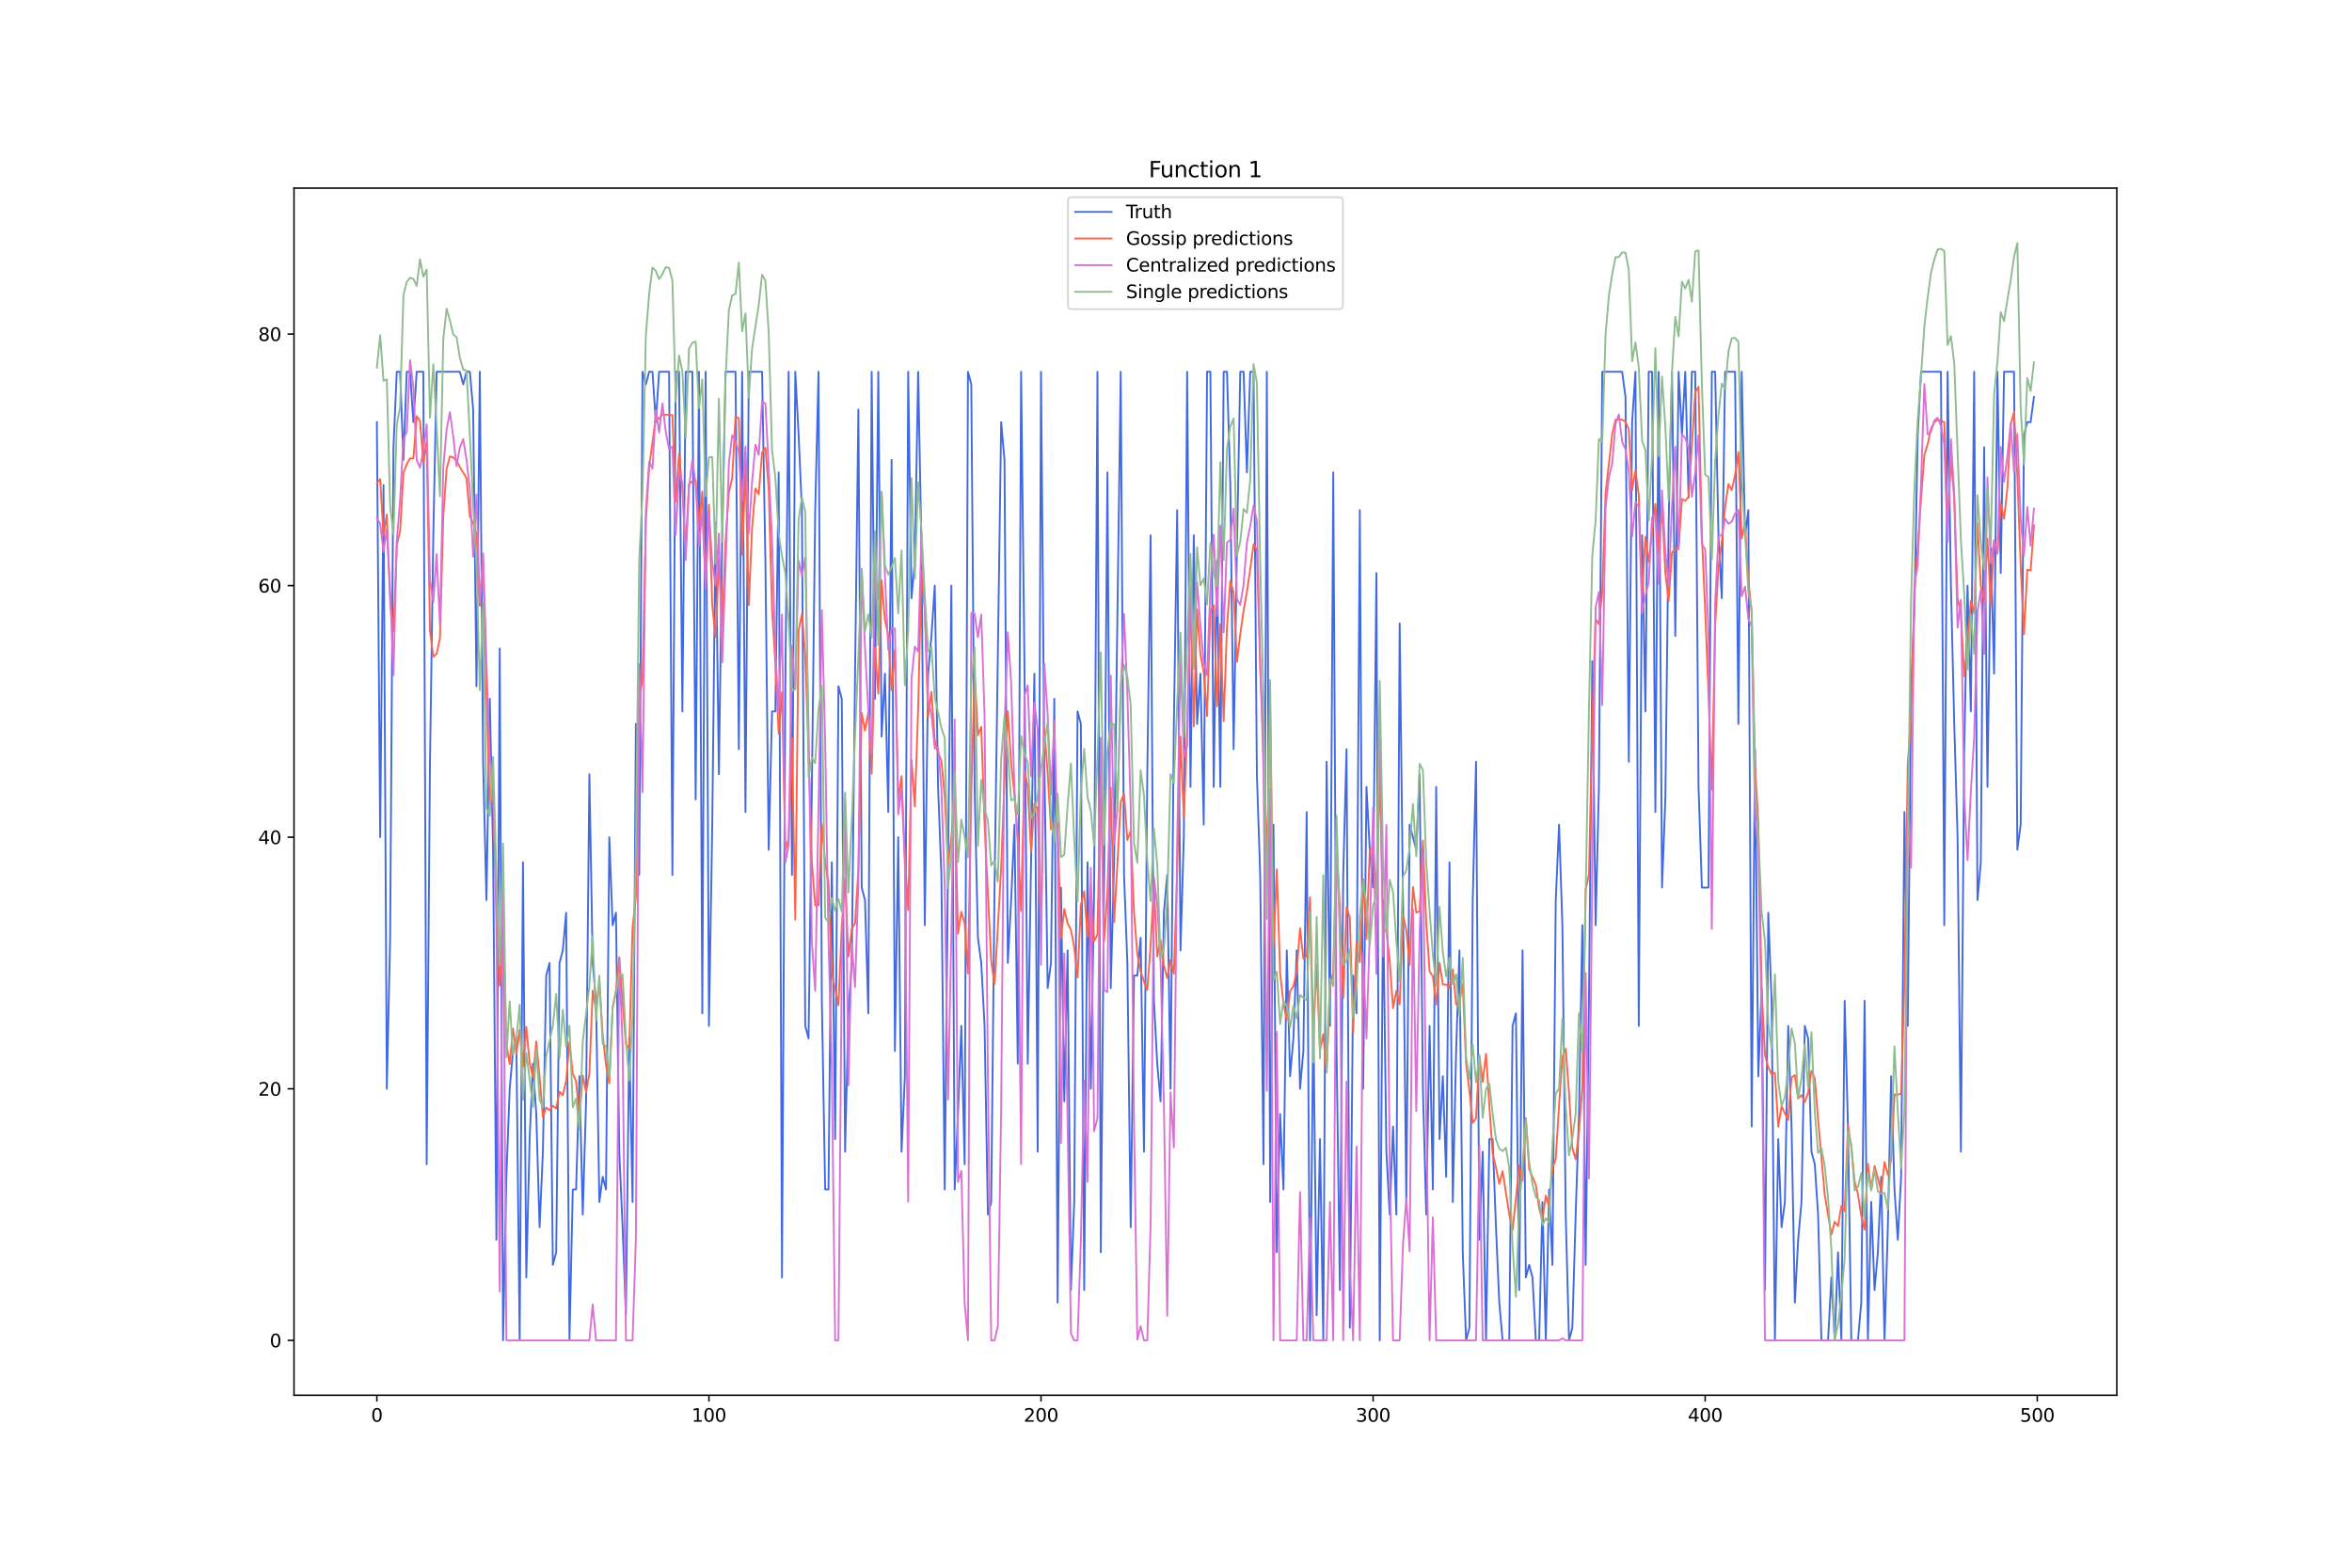 <?xml version="1.0" encoding="utf-8" standalone="no"?>
<!DOCTYPE svg PUBLIC "-//W3C//DTD SVG 1.1//EN"
  "http://www.w3.org/Graphics/SVG/1.1/DTD/svg11.dtd">
<svg xmlns:xlink="http://www.w3.org/1999/xlink" width="1296pt" height="864pt" viewBox="0 0 1296 864" xmlns="http://www.w3.org/2000/svg" version="1.1">
 <defs>
  <style type="text/css">*{stroke-linejoin: round; stroke-linecap: butt}</style>
 </defs>
 <g id="figure_1">
  <g id="patch_1">
   <path d="M 0 864 
L 1296 864 
L 1296 0 
L 0 0 
z
" style="fill: #ffffff"/>
  </g>
  <g id="axes_1">
   <g id="patch_2">
    <path d="M 162 768.96 
L 1166.4 768.96 
L 1166.4 103.68 
L 162 103.68 
z
" style="fill: #ffffff"/>
   </g>
   <g id="matplotlib.axis_1">
    <g id="xtick_1">
     <g id="line2d_1">
      <defs>
       <path id="me343470343" d="M 0 0 
L 0 3.5 
" style="stroke: #000000; stroke-width: 0.8"/>
      </defs>
      <g>
       <use xlink:href="#me343470343" x="207.655" y="768.96" style="stroke: #000000; stroke-width: 0.8"/>
      </g>
     </g>
     <g id="text_1">
      <!-- 0 -->
      <g transform="translate(204.473 783.558) scale(0.1 -0.1)">
       <defs>
        <path id="DejaVuSans-30" d="M 2034 4250 
Q 1547 4250 1301 3770 
Q 1056 3291 1056 2328 
Q 1056 1369 1301 889 
Q 1547 409 2034 409 
Q 2525 409 2770 889 
Q 3016 1369 3016 2328 
Q 3016 3291 2770 3770 
Q 2525 4250 2034 4250 
z
M 2034 4750 
Q 2819 4750 3233 4129 
Q 3647 3509 3647 2328 
Q 3647 1150 3233 529 
Q 2819 -91 2034 -91 
Q 1250 -91 836 529 
Q 422 1150 422 2328 
Q 422 3509 836 4129 
Q 1250 4750 2034 4750 
z
" transform="scale(0.016)"/>
       </defs>
       <use xlink:href="#DejaVuSans-30"/>
      </g>
     </g>
    </g>
    <g id="xtick_2">
     <g id="line2d_2">
      <g>
       <use xlink:href="#me343470343" x="390.639" y="768.96" style="stroke: #000000; stroke-width: 0.8"/>
      </g>
     </g>
     <g id="text_2">
      <!-- 100 -->
      <g transform="translate(381.095 783.558) scale(0.1 -0.1)">
       <defs>
        <path id="DejaVuSans-31" d="M 794 531 
L 1825 531 
L 1825 4091 
L 703 3866 
L 703 4441 
L 1819 4666 
L 2450 4666 
L 2450 531 
L 3481 531 
L 3481 0 
L 794 0 
L 794 531 
z
" transform="scale(0.016)"/>
       </defs>
       <use xlink:href="#DejaVuSans-31"/>
       <use xlink:href="#DejaVuSans-30" x="63.623"/>
       <use xlink:href="#DejaVuSans-30" x="127.246"/>
      </g>
     </g>
    </g>
    <g id="xtick_3">
     <g id="line2d_3">
      <g>
       <use xlink:href="#me343470343" x="573.623" y="768.96" style="stroke: #000000; stroke-width: 0.8"/>
      </g>
     </g>
     <g id="text_3">
      <!-- 200 -->
      <g transform="translate(564.079 783.558) scale(0.1 -0.1)">
       <defs>
        <path id="DejaVuSans-32" d="M 1228 531 
L 3431 531 
L 3431 0 
L 469 0 
L 469 531 
Q 828 903 1448 1529 
Q 2069 2156 2228 2338 
Q 2531 2678 2651 2914 
Q 2772 3150 2772 3378 
Q 2772 3750 2511 3984 
Q 2250 4219 1831 4219 
Q 1534 4219 1204 4116 
Q 875 4013 500 3803 
L 500 4441 
Q 881 4594 1212 4672 
Q 1544 4750 1819 4750 
Q 2544 4750 2975 4387 
Q 3406 4025 3406 3419 
Q 3406 3131 3298 2873 
Q 3191 2616 2906 2266 
Q 2828 2175 2409 1742 
Q 1991 1309 1228 531 
z
" transform="scale(0.016)"/>
       </defs>
       <use xlink:href="#DejaVuSans-32"/>
       <use xlink:href="#DejaVuSans-30" x="63.623"/>
       <use xlink:href="#DejaVuSans-30" x="127.246"/>
      </g>
     </g>
    </g>
    <g id="xtick_4">
     <g id="line2d_4">
      <g>
       <use xlink:href="#me343470343" x="756.607" y="768.96" style="stroke: #000000; stroke-width: 0.8"/>
      </g>
     </g>
     <g id="text_4">
      <!-- 300 -->
      <g transform="translate(747.063 783.558) scale(0.1 -0.1)">
       <defs>
        <path id="DejaVuSans-33" d="M 2597 2516 
Q 3050 2419 3304 2112 
Q 3559 1806 3559 1356 
Q 3559 666 3084 287 
Q 2609 -91 1734 -91 
Q 1441 -91 1130 -33 
Q 819 25 488 141 
L 488 750 
Q 750 597 1062 519 
Q 1375 441 1716 441 
Q 2309 441 2620 675 
Q 2931 909 2931 1356 
Q 2931 1769 2642 2001 
Q 2353 2234 1838 2234 
L 1294 2234 
L 1294 2753 
L 1863 2753 
Q 2328 2753 2575 2939 
Q 2822 3125 2822 3475 
Q 2822 3834 2567 4026 
Q 2313 4219 1838 4219 
Q 1578 4219 1281 4162 
Q 984 4106 628 3988 
L 628 4550 
Q 988 4650 1302 4700 
Q 1616 4750 1894 4750 
Q 2613 4750 3031 4423 
Q 3450 4097 3450 3541 
Q 3450 3153 3228 2886 
Q 3006 2619 2597 2516 
z
" transform="scale(0.016)"/>
       </defs>
       <use xlink:href="#DejaVuSans-33"/>
       <use xlink:href="#DejaVuSans-30" x="63.623"/>
       <use xlink:href="#DejaVuSans-30" x="127.246"/>
      </g>
     </g>
    </g>
    <g id="xtick_5">
     <g id="line2d_5">
      <g>
       <use xlink:href="#me343470343" x="939.591" y="768.96" style="stroke: #000000; stroke-width: 0.8"/>
      </g>
     </g>
     <g id="text_5">
      <!-- 400 -->
      <g transform="translate(930.047 783.558) scale(0.1 -0.1)">
       <defs>
        <path id="DejaVuSans-34" d="M 2419 4116 
L 825 1625 
L 2419 1625 
L 2419 4116 
z
M 2253 4666 
L 3047 4666 
L 3047 1625 
L 3713 1625 
L 3713 1100 
L 3047 1100 
L 3047 0 
L 2419 0 
L 2419 1100 
L 313 1100 
L 313 1709 
L 2253 4666 
z
" transform="scale(0.016)"/>
       </defs>
       <use xlink:href="#DejaVuSans-34"/>
       <use xlink:href="#DejaVuSans-30" x="63.623"/>
       <use xlink:href="#DejaVuSans-30" x="127.246"/>
      </g>
     </g>
    </g>
    <g id="xtick_6">
     <g id="line2d_6">
      <g>
       <use xlink:href="#me343470343" x="1122.575" y="768.96" style="stroke: #000000; stroke-width: 0.8"/>
      </g>
     </g>
     <g id="text_6">
      <!-- 500 -->
      <g transform="translate(1113.032 783.558) scale(0.1 -0.1)">
       <defs>
        <path id="DejaVuSans-35" d="M 691 4666 
L 3169 4666 
L 3169 4134 
L 1269 4134 
L 1269 2991 
Q 1406 3038 1543 3061 
Q 1681 3084 1819 3084 
Q 2600 3084 3056 2656 
Q 3513 2228 3513 1497 
Q 3513 744 3044 326 
Q 2575 -91 1722 -91 
Q 1428 -91 1123 -41 
Q 819 9 494 109 
L 494 744 
Q 775 591 1075 516 
Q 1375 441 1709 441 
Q 2250 441 2565 725 
Q 2881 1009 2881 1497 
Q 2881 1984 2565 2268 
Q 2250 2553 1709 2553 
Q 1456 2553 1204 2497 
Q 953 2441 691 2322 
L 691 4666 
z
" transform="scale(0.016)"/>
       </defs>
       <use xlink:href="#DejaVuSans-35"/>
       <use xlink:href="#DejaVuSans-30" x="63.623"/>
       <use xlink:href="#DejaVuSans-30" x="127.246"/>
      </g>
     </g>
    </g>
   </g>
   <g id="matplotlib.axis_2">
    <g id="ytick_1">
     <g id="line2d_7">
      <defs>
       <path id="mb660cdd6e2" d="M 0 0 
L -3.5 0 
" style="stroke: #000000; stroke-width: 0.8"/>
      </defs>
      <g>
       <use xlink:href="#mb660cdd6e2" x="162" y="738.72" style="stroke: #000000; stroke-width: 0.8"/>
      </g>
     </g>
     <g id="text_7">
      <!-- 0 -->
      <g transform="translate(148.637 742.519) scale(0.1 -0.1)">
       <use xlink:href="#DejaVuSans-30"/>
      </g>
     </g>
    </g>
    <g id="ytick_2">
     <g id="line2d_8">
      <g>
       <use xlink:href="#mb660cdd6e2" x="162" y="600.065" style="stroke: #000000; stroke-width: 0.8"/>
      </g>
     </g>
     <g id="text_8">
      <!-- 20 -->
      <g transform="translate(142.275 603.864) scale(0.1 -0.1)">
       <use xlink:href="#DejaVuSans-32"/>
       <use xlink:href="#DejaVuSans-30" x="63.623"/>
      </g>
     </g>
    </g>
    <g id="ytick_3">
     <g id="line2d_9">
      <g>
       <use xlink:href="#mb660cdd6e2" x="162" y="461.41" style="stroke: #000000; stroke-width: 0.8"/>
      </g>
     </g>
     <g id="text_9">
      <!-- 40 -->
      <g transform="translate(142.275 465.209) scale(0.1 -0.1)">
       <use xlink:href="#DejaVuSans-34"/>
       <use xlink:href="#DejaVuSans-30" x="63.623"/>
      </g>
     </g>
    </g>
    <g id="ytick_4">
     <g id="line2d_10">
      <g>
       <use xlink:href="#mb660cdd6e2" x="162" y="322.755" style="stroke: #000000; stroke-width: 0.8"/>
      </g>
     </g>
     <g id="text_10">
      <!-- 60 -->
      <g transform="translate(142.275 326.554) scale(0.1 -0.1)">
       <defs>
        <path id="DejaVuSans-36" d="M 2113 2584 
Q 1688 2584 1439 2293 
Q 1191 2003 1191 1497 
Q 1191 994 1439 701 
Q 1688 409 2113 409 
Q 2538 409 2786 701 
Q 3034 994 3034 1497 
Q 3034 2003 2786 2293 
Q 2538 2584 2113 2584 
z
M 3366 4563 
L 3366 3988 
Q 3128 4100 2886 4159 
Q 2644 4219 2406 4219 
Q 1781 4219 1451 3797 
Q 1122 3375 1075 2522 
Q 1259 2794 1537 2939 
Q 1816 3084 2150 3084 
Q 2853 3084 3261 2657 
Q 3669 2231 3669 1497 
Q 3669 778 3244 343 
Q 2819 -91 2113 -91 
Q 1303 -91 875 529 
Q 447 1150 447 2328 
Q 447 3434 972 4092 
Q 1497 4750 2381 4750 
Q 2619 4750 2861 4703 
Q 3103 4656 3366 4563 
z
" transform="scale(0.016)"/>
       </defs>
       <use xlink:href="#DejaVuSans-36"/>
       <use xlink:href="#DejaVuSans-30" x="63.623"/>
      </g>
     </g>
    </g>
    <g id="ytick_5">
     <g id="line2d_11">
      <g>
       <use xlink:href="#mb660cdd6e2" x="162" y="184.1" style="stroke: #000000; stroke-width: 0.8"/>
      </g>
     </g>
     <g id="text_11">
      <!-- 80 -->
      <g transform="translate(142.275 187.899) scale(0.1 -0.1)">
       <defs>
        <path id="DejaVuSans-38" d="M 2034 2216 
Q 1584 2216 1326 1975 
Q 1069 1734 1069 1313 
Q 1069 891 1326 650 
Q 1584 409 2034 409 
Q 2484 409 2743 651 
Q 3003 894 3003 1313 
Q 3003 1734 2745 1975 
Q 2488 2216 2034 2216 
z
M 1403 2484 
Q 997 2584 770 2862 
Q 544 3141 544 3541 
Q 544 4100 942 4425 
Q 1341 4750 2034 4750 
Q 2731 4750 3128 4425 
Q 3525 4100 3525 3541 
Q 3525 3141 3298 2862 
Q 3072 2584 2669 2484 
Q 3125 2378 3379 2068 
Q 3634 1759 3634 1313 
Q 3634 634 3220 271 
Q 2806 -91 2034 -91 
Q 1263 -91 848 271 
Q 434 634 434 1313 
Q 434 1759 690 2068 
Q 947 2378 1403 2484 
z
M 1172 3481 
Q 1172 3119 1398 2916 
Q 1625 2713 2034 2713 
Q 2441 2713 2670 2916 
Q 2900 3119 2900 3481 
Q 2900 3844 2670 4047 
Q 2441 4250 2034 4250 
Q 1625 4250 1398 4047 
Q 1172 3844 1172 3481 
z
" transform="scale(0.016)"/>
       </defs>
       <use xlink:href="#DejaVuSans-38"/>
       <use xlink:href="#DejaVuSans-30" x="63.623"/>
      </g>
     </g>
    </g>
   </g>
   <g id="line2d_12">
    <path d="M 207.655 232.629 
L 209.484 461.41 
L 211.314 267.293 
L 213.144 600.065 
L 214.974 516.872 
L 216.804 246.495 
L 218.634 204.898 
L 220.463 204.898 
L 222.293 253.428 
L 224.123 204.898 
L 225.953 204.898 
L 227.783 232.629 
L 229.613 204.898 
L 233.272 204.898 
L 235.102 641.662 
L 236.932 419.814 
L 238.762 295.024 
L 240.592 204.898 
L 253.401 204.898 
L 255.23 211.831 
L 257.06 204.898 
L 258.89 204.898 
L 260.72 225.697 
L 262.55 378.217 
L 264.38 204.898 
L 266.209 419.814 
L 268.039 496.074 
L 269.869 385.15 
L 271.699 468.343 
L 273.529 683.258 
L 275.359 357.419 
L 277.189 738.72 
L 279.018 648.594 
L 280.848 600.065 
L 282.678 579.267 
L 284.508 572.334 
L 286.338 738.72 
L 288.168 475.276 
L 289.997 704.056 
L 291.827 627.796 
L 293.657 586.2 
L 295.487 613.931 
L 297.317 676.325 
L 299.147 634.729 
L 300.976 537.67 
L 302.806 530.738 
L 304.636 697.124 
L 306.466 690.191 
L 308.296 530.738 
L 310.126 523.805 
L 311.956 503.007 
L 313.785 738.72 
L 315.615 655.527 
L 317.445 655.527 
L 319.275 593.132 
L 321.105 669.393 
L 322.935 606.998 
L 324.764 426.746 
L 326.594 530.738 
L 328.424 551.536 
L 330.254 662.46 
L 332.084 648.594 
L 333.914 655.527 
L 335.743 461.41 
L 337.573 509.939 
L 339.403 503.007 
L 341.233 634.729 
L 343.063 676.325 
L 344.893 724.855 
L 346.723 572.334 
L 348.552 662.46 
L 350.382 399.015 
L 352.212 482.208 
L 354.042 204.898 
L 355.872 211.831 
L 357.702 204.898 
L 359.531 204.898 
L 361.361 232.629 
L 363.191 204.898 
L 368.681 204.898 
L 370.51 482.208 
L 372.34 204.898 
L 374.17 204.898 
L 376 392.083 
L 377.83 204.898 
L 381.489 204.898 
L 383.319 440.612 
L 385.149 204.898 
L 386.979 558.469 
L 388.809 204.898 
L 390.639 565.401 
L 392.469 454.477 
L 394.298 288.091 
L 396.128 426.746 
L 397.958 295.024 
L 399.788 204.898 
L 405.277 204.898 
L 407.107 412.881 
L 408.937 204.898 
L 410.767 447.545 
L 412.597 204.898 
L 419.916 204.898 
L 421.746 308.89 
L 423.576 468.343 
L 425.406 392.083 
L 427.236 392.083 
L 429.065 260.36 
L 430.895 704.056 
L 432.725 378.217 
L 434.555 204.898 
L 436.385 482.208 
L 438.215 204.898 
L 440.044 239.562 
L 441.874 281.159 
L 443.704 565.401 
L 445.534 572.334 
L 447.364 433.679 
L 449.194 281.159 
L 451.023 204.898 
L 452.853 551.536 
L 454.683 655.527 
L 456.513 655.527 
L 458.343 475.276 
L 460.173 627.796 
L 462.003 378.217 
L 463.832 385.15 
L 465.662 634.729 
L 467.492 558.469 
L 469.322 530.738 
L 471.152 371.284 
L 472.982 225.697 
L 474.811 489.141 
L 476.641 496.074 
L 478.471 558.469 
L 480.301 204.898 
L 482.131 385.15 
L 483.961 204.898 
L 485.79 405.948 
L 487.62 371.284 
L 489.45 447.545 
L 491.28 253.428 
L 493.11 579.267 
L 494.94 461.41 
L 496.77 634.729 
L 498.599 593.132 
L 500.429 204.898 
L 502.259 329.688 
L 504.089 308.89 
L 505.919 204.898 
L 507.749 301.957 
L 509.578 509.939 
L 511.408 371.284 
L 513.238 350.486 
L 515.068 322.755 
L 516.898 433.679 
L 518.728 482.208 
L 520.557 655.527 
L 522.387 475.276 
L 524.217 322.755 
L 526.047 655.527 
L 527.877 613.931 
L 529.707 565.401 
L 531.536 641.662 
L 533.366 204.898 
L 535.196 211.831 
L 537.026 433.679 
L 538.856 516.872 
L 540.686 530.738 
L 542.516 565.401 
L 544.345 669.393 
L 546.175 662.46 
L 548.005 489.141 
L 551.665 232.629 
L 553.495 253.428 
L 555.324 530.738 
L 557.154 496.074 
L 558.984 454.477 
L 560.814 586.2 
L 562.644 204.898 
L 564.474 364.352 
L 566.303 586.2 
L 568.133 475.276 
L 569.963 371.284 
L 571.793 634.729 
L 573.623 204.898 
L 575.453 419.814 
L 577.283 544.603 
L 579.112 530.738 
L 580.942 385.15 
L 582.772 717.922 
L 584.602 489.141 
L 586.432 606.998 
L 588.262 523.805 
L 590.091 710.989 
L 591.921 662.46 
L 593.751 392.083 
L 595.581 399.015 
L 597.411 710.989 
L 599.241 475.276 
L 601.07 600.065 
L 602.9 489.141 
L 604.73 204.898 
L 606.56 690.191 
L 608.39 482.208 
L 610.22 260.36 
L 612.05 544.603 
L 613.879 475.276 
L 617.539 204.898 
L 619.369 482.208 
L 621.199 530.738 
L 623.029 676.325 
L 624.858 537.67 
L 626.688 537.67 
L 628.518 516.872 
L 630.348 634.729 
L 632.178 426.746 
L 634.008 295.024 
L 635.837 551.536 
L 637.667 586.2 
L 639.497 606.998 
L 641.327 503.007 
L 643.157 482.208 
L 644.987 600.065 
L 646.817 399.015 
L 648.646 281.159 
L 650.476 523.805 
L 652.306 461.41 
L 654.136 204.898 
L 655.966 433.679 
L 657.796 295.024 
L 659.625 399.015 
L 661.455 371.284 
L 663.285 454.477 
L 665.115 204.898 
L 666.945 204.898 
L 668.775 433.679 
L 670.604 308.89 
L 672.434 433.679 
L 674.264 204.898 
L 676.094 204.898 
L 677.924 267.293 
L 679.754 412.881 
L 681.583 301.957 
L 683.413 204.898 
L 685.243 204.898 
L 687.073 260.36 
L 688.903 204.898 
L 690.733 204.898 
L 692.563 426.746 
L 694.392 482.208 
L 696.222 641.662 
L 698.052 204.898 
L 699.882 662.46 
L 701.712 454.477 
L 703.542 690.191 
L 705.371 613.931 
L 707.201 655.527 
L 709.031 523.805 
L 710.861 593.132 
L 712.691 572.334 
L 714.521 523.805 
L 716.35 600.065 
L 718.18 579.267 
L 720.01 447.545 
L 721.84 738.72 
L 723.67 558.469 
L 725.5 724.855 
L 727.33 627.796 
L 729.159 738.72 
L 730.989 419.814 
L 732.819 565.401 
L 734.649 260.36 
L 736.479 579.267 
L 738.309 710.989 
L 740.138 482.208 
L 741.968 412.881 
L 743.798 731.787 
L 745.628 537.67 
L 747.458 558.469 
L 749.288 281.159 
L 751.117 600.065 
L 752.947 433.679 
L 754.777 468.343 
L 756.607 489.141 
L 758.437 315.822 
L 760.267 738.72 
L 762.097 496.074 
L 763.926 634.729 
L 765.756 669.393 
L 767.586 620.863 
L 769.416 669.393 
L 771.246 343.553 
L 773.076 496.074 
L 774.905 662.46 
L 776.735 454.477 
L 780.395 468.343 
L 782.225 426.746 
L 784.055 600.065 
L 785.884 669.393 
L 787.714 565.401 
L 789.544 655.527 
L 791.374 433.679 
L 793.204 627.796 
L 795.034 593.132 
L 796.864 648.594 
L 798.693 475.276 
L 800.523 662.46 
L 802.353 579.267 
L 804.183 523.805 
L 806.013 690.191 
L 807.843 738.72 
L 809.672 731.787 
L 811.502 496.074 
L 813.332 419.814 
L 815.162 683.258 
L 816.992 634.729 
L 818.822 738.72 
L 820.651 627.796 
L 822.481 627.796 
L 824.311 676.325 
L 826.141 717.922 
L 827.971 738.72 
L 831.63 738.72 
L 833.46 565.401 
L 835.29 558.469 
L 837.12 710.989 
L 838.95 523.805 
L 840.78 704.056 
L 842.61 697.124 
L 844.439 704.056 
L 846.269 738.72 
L 848.099 738.72 
L 849.929 662.46 
L 851.759 738.72 
L 853.589 655.527 
L 855.418 697.124 
L 857.248 496.074 
L 859.078 454.477 
L 860.908 509.939 
L 862.738 669.393 
L 864.568 738.72 
L 866.397 731.787 
L 868.227 669.393 
L 870.057 613.931 
L 871.887 509.939 
L 873.717 697.124 
L 875.547 551.536 
L 877.377 364.352 
L 879.206 509.939 
L 881.036 433.679 
L 882.866 204.898 
L 893.845 204.898 
L 895.675 218.764 
L 897.505 419.814 
L 899.335 232.629 
L 901.164 204.898 
L 902.994 565.401 
L 904.824 295.024 
L 906.654 392.083 
L 908.484 204.898 
L 910.314 204.898 
L 912.144 447.545 
L 913.973 204.898 
L 915.803 489.141 
L 917.633 440.612 
L 919.463 288.091 
L 921.293 204.898 
L 923.123 350.486 
L 924.952 204.898 
L 926.782 239.562 
L 928.612 204.898 
L 930.442 274.226 
L 932.272 204.898 
L 934.102 204.898 
L 935.931 433.679 
L 937.761 489.141 
L 941.421 489.141 
L 943.251 204.898 
L 945.081 204.898 
L 946.911 295.024 
L 948.74 329.688 
L 950.57 204.898 
L 956.06 204.898 
L 957.89 399.015 
L 959.719 204.898 
L 961.549 295.024 
L 963.379 281.159 
L 965.209 620.863 
L 967.039 412.881 
L 968.869 593.132 
L 970.698 544.603 
L 972.528 710.989 
L 974.358 503.007 
L 976.188 551.536 
L 978.018 738.72 
L 979.848 627.796 
L 981.678 676.325 
L 983.507 662.46 
L 985.337 565.401 
L 987.167 620.863 
L 988.997 717.922 
L 990.827 683.258 
L 992.657 662.46 
L 994.486 565.401 
L 996.316 572.334 
L 998.146 634.729 
L 999.976 641.662 
L 1001.806 669.393 
L 1003.636 738.72 
L 1007.295 738.72 
L 1009.125 704.056 
L 1010.955 738.72 
L 1012.785 690.191 
L 1014.615 738.72 
L 1016.444 551.536 
L 1018.274 620.863 
L 1020.104 738.72 
L 1023.764 738.72 
L 1025.594 717.922 
L 1027.424 551.536 
L 1029.253 738.72 
L 1031.083 662.46 
L 1032.913 710.989 
L 1034.743 690.191 
L 1036.573 648.594 
L 1038.403 738.72 
L 1040.232 676.325 
L 1042.062 593.132 
L 1043.892 655.527 
L 1045.722 683.258 
L 1047.552 648.594 
L 1049.382 447.545 
L 1051.211 565.401 
L 1053.041 378.217 
L 1054.871 336.621 
L 1056.701 239.562 
L 1058.531 204.898 
L 1069.51 204.898 
L 1071.34 509.939 
L 1073.17 204.898 
L 1074.999 322.755 
L 1076.829 399.015 
L 1078.659 461.41 
L 1080.489 634.729 
L 1082.319 412.881 
L 1084.149 322.755 
L 1085.978 392.083 
L 1087.808 204.898 
L 1089.638 496.074 
L 1091.468 475.276 
L 1093.298 246.495 
L 1095.128 433.679 
L 1096.958 301.957 
L 1098.787 371.284 
L 1100.617 204.898 
L 1102.447 315.822 
L 1104.277 204.898 
L 1109.766 204.898 
L 1111.596 468.343 
L 1113.426 454.477 
L 1115.256 239.562 
L 1117.086 232.629 
L 1118.916 232.629 
L 1120.745 218.764 
L 1120.745 218.764 
" clip-path="url(#p4a7840f2b0)" style="fill: none; stroke: #4169e1; stroke-linecap: square"/>
   </g>
   <g id="line2d_13">
    <path d="M 207.655 266.327 
L 209.484 264.067 
L 211.314 295.372 
L 213.144 283.569 
L 214.974 331.816 
L 216.804 347.887 
L 218.634 300.38 
L 220.463 292.894 
L 222.293 260.6 
L 224.123 255.834 
L 225.953 252.556 
L 227.783 252.703 
L 229.613 229.386 
L 231.442 232.055 
L 233.272 255.223 
L 235.102 243.319 
L 236.932 347.578 
L 238.762 361.923 
L 240.592 360.338 
L 242.422 351.749 
L 244.251 284.38 
L 246.081 258.367 
L 247.911 251.555 
L 249.741 252.13 
L 251.571 253.972 
L 253.401 257.435 
L 255.23 260.41 
L 257.06 263.735 
L 258.89 284.598 
L 260.72 288.222 
L 262.55 294.619 
L 264.38 333.823 
L 266.209 310.042 
L 268.039 383.354 
L 269.869 443.083 
L 271.699 436.552 
L 273.529 495.895 
L 275.359 543.144 
L 277.189 510.814 
L 279.018 575.451 
L 280.848 586.453 
L 282.678 566.869 
L 284.508 580.773 
L 286.338 567.433 
L 288.168 587.806 
L 289.997 565.903 
L 291.827 585.774 
L 293.657 593.739 
L 295.487 573.926 
L 297.317 593.581 
L 299.147 615.735 
L 300.976 610.399 
L 302.806 611.895 
L 304.636 609.451 
L 306.466 610.9 
L 308.296 601.625 
L 310.126 603.726 
L 311.956 595.614 
L 313.785 574.254 
L 315.615 591.714 
L 317.445 595.916 
L 319.275 615.75 
L 321.105 592.783 
L 322.935 601.889 
L 324.764 591.794 
L 326.594 546.033 
L 328.424 556.695 
L 330.254 541.452 
L 332.084 570.226 
L 333.914 586.93 
L 335.743 597.092 
L 337.573 555.16 
L 339.403 546.09 
L 341.233 527.548 
L 343.063 552.278 
L 344.893 575.347 
L 346.723 577.911 
L 348.552 511.299 
L 350.382 494.371 
L 352.212 385.642 
L 354.042 374.074 
L 355.872 286.978 
L 357.702 257.177 
L 359.531 243.894 
L 361.361 229.405 
L 363.191 230.85 
L 365.021 228.444 
L 370.51 228.815 
L 372.34 276.487 
L 374.17 250.289 
L 376 270.071 
L 377.83 302.837 
L 379.66 266.865 
L 381.489 265.267 
L 383.319 264.538 
L 385.149 290.365 
L 386.979 270.845 
L 388.809 322.067 
L 390.639 278.195 
L 392.469 333.559 
L 394.298 350.97 
L 396.128 307.442 
L 397.958 345.479 
L 399.788 298.17 
L 401.618 271.524 
L 403.448 263.416 
L 405.277 229.655 
L 407.107 230.431 
L 408.937 305.569 
L 410.767 256.78 
L 412.597 333.501 
L 414.427 290.608 
L 416.256 269.2 
L 418.086 272.394 
L 419.916 249.519 
L 421.746 246.788 
L 423.576 269.497 
L 425.406 335.629 
L 427.236 365.607 
L 429.065 404.412 
L 430.895 381.442 
L 432.725 468.801 
L 434.555 462.161 
L 436.385 406.829 
L 438.215 506.781 
L 440.044 347.473 
L 441.874 338.378 
L 443.704 361.42 
L 445.534 414.261 
L 447.364 475.27 
L 449.194 498.933 
L 451.023 498.862 
L 452.853 454.173 
L 454.683 475.256 
L 456.513 486.482 
L 458.343 536.093 
L 462.003 554.062 
L 463.832 510.323 
L 465.662 484.415 
L 467.492 527.153 
L 469.322 511.949 
L 471.152 508.726 
L 472.982 479.426 
L 474.811 392.866 
L 476.641 402.659 
L 478.471 392.241 
L 480.301 426.434 
L 482.131 356.935 
L 483.961 382.406 
L 485.79 319.847 
L 487.62 341.81 
L 489.45 350.203 
L 491.28 380.452 
L 493.11 358.057 
L 494.94 441.081 
L 496.77 427.796 
L 498.599 472.085 
L 500.429 501.531 
L 502.259 418.778 
L 504.089 444.556 
L 505.919 390.404 
L 507.749 314.673 
L 509.578 335.865 
L 511.408 395.212 
L 513.238 381.282 
L 515.068 407.905 
L 516.898 414.802 
L 518.728 419.35 
L 520.557 438.557 
L 522.387 475.998 
L 524.217 461.616 
L 526.047 434.634 
L 527.877 514.587 
L 529.707 502.587 
L 531.536 508.891 
L 533.366 536.506 
L 535.196 436.625 
L 537.026 370.377 
L 538.856 405.222 
L 540.686 400.605 
L 542.516 454.3 
L 546.175 529.64 
L 548.005 542.433 
L 549.835 511.266 
L 551.665 478.084 
L 553.495 429.944 
L 555.324 391.995 
L 557.154 420.576 
L 558.984 438.111 
L 560.814 461.468 
L 562.644 502.15 
L 564.474 424.637 
L 566.303 433.561 
L 568.133 469.283 
L 569.963 443.004 
L 571.793 445.596 
L 573.623 513.89 
L 575.453 401.767 
L 577.283 426.043 
L 579.112 457.039 
L 580.942 455.605 
L 582.772 453.853 
L 584.602 517.248 
L 586.432 501.006 
L 588.262 508.914 
L 590.091 512.349 
L 591.921 522.119 
L 593.751 538.731 
L 595.581 498.742 
L 597.411 491.256 
L 599.241 516.332 
L 601.07 488.332 
L 602.9 518.725 
L 604.73 515.008 
L 606.56 424.413 
L 608.39 518.655 
L 610.22 491.482 
L 612.05 434.096 
L 613.879 508.226 
L 615.709 476.162 
L 617.539 441.815 
L 619.369 437.394 
L 621.199 462.937 
L 623.029 457.994 
L 624.858 502.657 
L 626.688 525.827 
L 628.518 535.508 
L 630.348 540.829 
L 632.178 545.672 
L 634.008 520.975 
L 635.837 487.82 
L 637.667 527.132 
L 639.497 518.283 
L 641.327 532.019 
L 643.157 539.073 
L 644.987 529.062 
L 646.817 536.62 
L 648.646 481.019 
L 650.476 405.954 
L 652.306 450.159 
L 654.136 403.477 
L 655.966 329.101 
L 657.796 400.365 
L 659.625 335.868 
L 661.455 360.671 
L 663.285 370.611 
L 665.115 394.706 
L 666.945 336.48 
L 668.775 333.559 
L 670.604 389.265 
L 672.434 344.006 
L 674.264 397.396 
L 676.094 345.618 
L 677.924 320.029 
L 679.754 326.649 
L 681.583 364.793 
L 683.413 349.525 
L 685.243 336.497 
L 687.073 326.141 
L 688.903 313.614 
L 690.733 299.959 
L 692.563 302.925 
L 694.392 368.648 
L 696.222 409.223 
L 698.052 475.727 
L 699.882 390.006 
L 701.712 521.37 
L 703.542 479.071 
L 705.371 536.151 
L 707.201 552.818 
L 709.031 562.166 
L 710.861 546.196 
L 712.691 543.55 
L 714.521 535.138 
L 716.35 511.63 
L 718.18 528.318 
L 720.01 527.003 
L 721.84 494.534 
L 723.67 569.678 
L 725.5 531.669 
L 727.33 578.656 
L 729.159 569.991 
L 730.989 591.072 
L 732.819 544.02 
L 734.649 535.577 
L 736.479 465.498 
L 738.309 500.402 
L 740.138 550.118 
L 741.968 500.057 
L 743.798 505.783 
L 745.628 569.133 
L 747.458 519.015 
L 749.288 530.252 
L 751.117 484.565 
L 752.947 517.463 
L 754.777 468.317 
L 756.607 467.729 
L 758.437 493.15 
L 760.267 424.632 
L 762.097 511.647 
L 763.926 513.388 
L 765.756 529.379 
L 767.586 555.667 
L 769.416 546.097 
L 771.246 553.578 
L 773.076 504.23 
L 774.905 512.786 
L 776.735 531.911 
L 778.565 488.837 
L 780.395 502.838 
L 782.225 502.356 
L 784.055 463.322 
L 785.884 508.562 
L 787.714 535.299 
L 789.544 538.087 
L 791.374 553.653 
L 793.204 530.779 
L 795.034 542.587 
L 796.864 542.606 
L 798.693 544.37 
L 800.523 534.203 
L 802.353 553.628 
L 804.183 551.567 
L 806.013 542.448 
L 807.843 586.12 
L 809.672 601.222 
L 811.502 618.907 
L 813.332 616.246 
L 815.162 581.913 
L 816.992 596.253 
L 818.822 580.775 
L 820.651 609.367 
L 822.481 635.865 
L 824.311 643.506 
L 826.141 652.443 
L 827.971 645.466 
L 831.63 669.248 
L 833.46 677.893 
L 835.29 660.711 
L 837.12 642.367 
L 838.95 650.691 
L 840.78 616.26 
L 842.61 644.437 
L 846.269 652.994 
L 848.099 666.079 
L 849.929 672.197 
L 851.759 658.981 
L 853.589 665.211 
L 855.418 643.867 
L 857.248 638.697 
L 859.078 609.138 
L 860.908 582.288 
L 862.738 578.046 
L 864.568 602.365 
L 866.397 632.719 
L 868.227 639.002 
L 870.057 623.419 
L 871.887 599.287 
L 873.717 490.328 
L 875.547 481.989 
L 877.377 398.243 
L 879.206 341.208 
L 881.036 344 
L 882.866 326.281 
L 884.696 271.881 
L 888.356 239.304 
L 890.185 231.285 
L 892.015 231.159 
L 893.845 231.335 
L 895.675 232.389 
L 897.505 236.723 
L 899.335 270.19 
L 901.164 259.083 
L 902.994 272.754 
L 904.824 328.273 
L 906.654 295.921 
L 908.484 309.833 
L 910.314 292.722 
L 912.144 277.804 
L 913.973 304.138 
L 915.803 278.886 
L 917.633 315.63 
L 919.463 331.244 
L 921.293 304.562 
L 923.123 302.486 
L 924.952 301.786 
L 926.782 275.007 
L 928.612 276.057 
L 930.442 273.787 
L 934.102 216.128 
L 935.931 213.178 
L 937.761 294.81 
L 939.591 336.439 
L 941.421 382.574 
L 943.251 435.198 
L 945.081 344.918 
L 946.911 312.414 
L 948.74 298.707 
L 950.57 279.422 
L 952.4 266.854 
L 954.23 270.103 
L 956.06 261.669 
L 957.89 249.107 
L 959.719 296.732 
L 961.549 288.018 
L 963.379 319.864 
L 965.209 337.627 
L 967.039 421.491 
L 968.869 453.403 
L 970.698 544.649 
L 972.528 581.471 
L 974.358 588.122 
L 976.188 592.035 
L 978.018 591.226 
L 979.848 620.964 
L 981.678 609.674 
L 983.507 613.637 
L 985.337 617.218 
L 987.167 593.853 
L 988.997 592.507 
L 990.827 605.414 
L 992.657 603.528 
L 994.486 607.363 
L 996.316 602.184 
L 998.146 590.15 
L 999.976 594.377 
L 1001.806 617.125 
L 1005.465 658.538 
L 1009.125 680.425 
L 1010.955 673.393 
L 1012.785 675.746 
L 1014.615 664.655 
L 1016.444 667.518 
L 1018.274 620.259 
L 1020.104 632.158 
L 1021.934 651.26 
L 1023.764 658.043 
L 1025.594 670.116 
L 1027.424 677.707 
L 1029.253 641.388 
L 1031.083 655.512 
L 1032.913 642.589 
L 1034.743 649.225 
L 1036.573 656.61 
L 1038.403 640.427 
L 1040.232 647.442 
L 1042.062 639.235 
L 1043.892 603.173 
L 1045.722 603.324 
L 1047.552 602.747 
L 1049.382 541.231 
L 1051.211 421.33 
L 1053.041 393.672 
L 1054.871 325.903 
L 1056.701 301.4 
L 1058.531 274.935 
L 1060.361 250.684 
L 1062.191 244.762 
L 1064.02 236.34 
L 1065.85 232.68 
L 1067.68 231.535 
L 1069.51 231.684 
L 1071.34 232.755 
L 1073.17 289.718 
L 1074.999 253.079 
L 1076.829 274.534 
L 1078.659 329.992 
L 1080.489 337.418 
L 1082.319 372.738 
L 1084.149 355.187 
L 1085.978 331.044 
L 1087.808 337.987 
L 1089.638 288.596 
L 1091.468 323.118 
L 1093.298 330.619 
L 1095.128 296.975 
L 1096.958 333.041 
L 1098.787 299.225 
L 1100.617 305.051 
L 1102.447 277.485 
L 1104.277 285.963 
L 1106.107 269.071 
L 1107.937 233.887 
L 1109.766 226.962 
L 1111.596 261.891 
L 1113.426 311.722 
L 1115.256 349.573 
L 1117.086 313.992 
L 1118.916 314.454 
L 1120.745 289.558 
L 1120.745 289.558 
" clip-path="url(#p4a7840f2b0)" style="fill: none; stroke: #ff6347; stroke-linecap: square"/>
   </g>
   <g id="line2d_14">
    <path d="M 207.655 285.547 
L 209.484 288.621 
L 211.314 304.18 
L 213.144 291.49 
L 214.974 326.294 
L 216.804 372.179 
L 218.634 298.316 
L 220.463 275.441 
L 222.293 242.127 
L 224.123 237.996 
L 225.953 198.493 
L 227.783 213.624 
L 229.613 253.491 
L 231.442 257.828 
L 233.272 248.113 
L 235.102 233.917 
L 236.932 319.883 
L 238.762 331.808 
L 240.592 305.34 
L 242.422 344.634 
L 244.251 257.667 
L 246.081 236.883 
L 247.911 227.127 
L 249.741 240.556 
L 251.571 256.984 
L 253.401 246.555 
L 255.23 242.005 
L 257.06 253.296 
L 258.89 269.63 
L 260.72 306.862 
L 262.55 272.567 
L 264.38 332.677 
L 266.209 304.94 
L 268.039 365.127 
L 269.869 418.31 
L 271.699 429.465 
L 273.529 509.21 
L 275.359 711.812 
L 277.189 476.798 
L 279.018 738.72 
L 324.764 738.72 
L 326.594 718.938 
L 328.424 738.72 
L 339.403 738.72 
L 341.233 528.737 
L 343.063 575.647 
L 344.893 738.72 
L 348.552 738.72 
L 350.382 682.778 
L 352.212 366.124 
L 354.042 436.576 
L 355.872 281.337 
L 357.702 254.502 
L 359.531 258.262 
L 361.361 225.88 
L 363.191 238.383 
L 365.021 222.321 
L 366.851 238.085 
L 368.681 247.521 
L 370.51 246.085 
L 372.34 294.711 
L 374.17 260.446 
L 376 266.053 
L 377.83 308.68 
L 379.66 268.261 
L 381.489 253.478 
L 383.319 266.581 
L 385.149 300.919 
L 386.979 281.704 
L 388.809 324.336 
L 390.639 281.579 
L 392.469 309.871 
L 394.298 322.903 
L 396.128 294.063 
L 397.958 365.063 
L 399.788 312.286 
L 401.618 255.416 
L 403.448 239.807 
L 405.277 243.069 
L 407.107 249.303 
L 408.937 276.106 
L 410.767 246.148 
L 412.597 293.885 
L 414.427 265.374 
L 416.256 245.125 
L 418.086 250.69 
L 419.916 221.189 
L 421.746 222.358 
L 423.576 258.16 
L 425.406 297.239 
L 427.236 359.05 
L 429.065 391.506 
L 430.895 338.634 
L 432.725 475.346 
L 434.555 466.164 
L 436.385 355.841 
L 438.215 379.92 
L 440.044 309.014 
L 441.874 317.359 
L 443.704 307.388 
L 445.534 401.137 
L 447.364 519.357 
L 449.194 546.166 
L 451.023 444.705 
L 452.853 336.317 
L 454.683 409.195 
L 456.513 517.506 
L 458.343 588.251 
L 460.173 738.72 
L 462.003 738.72 
L 463.832 534.468 
L 465.662 442.226 
L 467.492 598.146 
L 469.322 520.156 
L 471.152 544.075 
L 472.982 486.257 
L 474.811 313.521 
L 476.641 357.278 
L 478.471 392.144 
L 480.301 415.005 
L 482.131 315.51 
L 483.961 330.606 
L 485.79 271.627 
L 487.62 317.261 
L 489.45 358.041 
L 491.28 346.236 
L 493.11 346.426 
L 494.94 448.946 
L 496.77 434.489 
L 498.599 476.029 
L 500.429 662.304 
L 502.259 374.094 
L 504.089 356.308 
L 505.919 359.149 
L 507.749 294.871 
L 509.578 335.368 
L 511.408 386.403 
L 513.238 393.412 
L 515.068 412.566 
L 516.898 411.815 
L 518.728 434.46 
L 520.557 488.351 
L 522.387 606.009 
L 524.217 514.162 
L 526.047 396.562 
L 527.877 651.381 
L 529.707 645.358 
L 531.536 718.203 
L 533.366 738.72 
L 535.196 337.798 
L 537.026 338.183 
L 538.856 351.247 
L 540.686 338.725 
L 542.516 394.097 
L 544.345 592.896 
L 546.175 738.72 
L 548.005 738.72 
L 549.835 730.896 
L 551.665 610.042 
L 553.495 401.243 
L 555.324 348.463 
L 557.154 375.771 
L 558.984 435.012 
L 560.814 464.795 
L 562.644 641.58 
L 564.474 383.555 
L 566.303 377.658 
L 568.133 427.74 
L 569.963 386.973 
L 571.793 402.098 
L 573.623 531.783 
L 575.453 366.019 
L 577.283 393.807 
L 579.112 437.851 
L 580.942 397.28 
L 582.772 464.267 
L 584.602 629.973 
L 586.432 525.501 
L 588.262 617.122 
L 590.091 734.874 
L 591.921 738.72 
L 593.751 738.72 
L 595.581 683.528 
L 597.411 595.55 
L 599.241 651.32 
L 601.07 478.304 
L 602.9 623.437 
L 604.73 616.302 
L 606.56 406.54 
L 608.39 545.618 
L 610.22 546.798 
L 612.05 372.322 
L 613.879 465.118 
L 615.709 445.732 
L 617.539 381.195 
L 619.369 338.453 
L 621.199 382.554 
L 623.029 444.222 
L 624.858 617.215 
L 626.688 738.288 
L 628.518 730.911 
L 630.348 738.72 
L 632.178 738.72 
L 634.008 674.985 
L 635.837 483.406 
L 637.667 498.776 
L 639.497 531.136 
L 641.327 607.681 
L 643.157 725.199 
L 644.987 602.012 
L 646.817 632.374 
L 648.646 463.689 
L 650.476 360.406 
L 652.306 417.141 
L 654.136 410.958 
L 655.966 323.38 
L 657.796 364.031 
L 659.625 320.921 
L 661.455 344.563 
L 663.285 365.477 
L 665.115 372.092 
L 666.945 323.395 
L 668.775 294.687 
L 670.604 339.439 
L 672.434 289.62 
L 674.264 348.556 
L 676.094 299.032 
L 677.924 297.519 
L 679.754 280.276 
L 681.583 330.088 
L 683.413 333.367 
L 685.243 322.122 
L 687.073 298.979 
L 688.903 289.868 
L 690.733 278.674 
L 692.563 287.031 
L 694.392 363.299 
L 696.222 425.272 
L 698.052 601.16 
L 699.882 434.935 
L 701.712 738.72 
L 703.542 568.733 
L 705.371 738.72 
L 714.521 738.72 
L 716.35 657.043 
L 718.18 738.72 
L 720.01 738.72 
L 721.84 671.335 
L 723.67 738.72 
L 730.989 738.72 
L 732.819 662.4 
L 734.649 738.72 
L 736.479 462.583 
L 738.309 510.526 
L 740.138 738.72 
L 741.968 596.086 
L 743.798 699.013 
L 745.628 738.72 
L 747.458 631.877 
L 749.288 738.72 
L 751.117 525.353 
L 752.947 572.344 
L 754.777 513.184 
L 756.607 444.935 
L 758.437 536.781 
L 760.267 388.012 
L 762.097 527.257 
L 763.926 454.645 
L 765.756 642.09 
L 767.586 738.72 
L 771.246 738.72 
L 773.076 685.758 
L 774.905 660.295 
L 776.735 689.728 
L 778.565 501.095 
L 780.395 612.319 
L 782.225 514.294 
L 784.055 470.361 
L 785.884 612.729 
L 787.714 738.72 
L 789.544 670.879 
L 791.374 738.72 
L 813.332 738.72 
L 815.162 631.384 
L 816.992 738.72 
L 859.078 738.72 
L 860.908 737.589 
L 862.738 738.72 
L 871.887 738.72 
L 873.717 536.28 
L 875.547 649.495 
L 877.377 481.632 
L 879.206 334.745 
L 881.036 326.251 
L 882.866 388.557 
L 884.696 280.102 
L 886.526 263.149 
L 888.356 255.457 
L 890.185 233.566 
L 892.015 228.379 
L 893.845 243.518 
L 895.675 247.58 
L 897.505 259.868 
L 899.335 295.676 
L 901.164 276.718 
L 902.994 279.194 
L 904.824 338.272 
L 906.654 328.298 
L 908.484 320.878 
L 910.314 285.111 
L 912.144 283.478 
L 913.973 321.87 
L 915.803 270.279 
L 917.633 304.345 
L 919.463 322.811 
L 921.293 278.994 
L 923.123 246.218 
L 924.952 302.819 
L 926.782 239.352 
L 928.612 241.489 
L 930.442 247.19 
L 932.272 273.767 
L 934.102 260.516 
L 935.931 239.961 
L 937.761 299.806 
L 939.591 302.816 
L 941.421 349.441 
L 943.251 511.921 
L 945.081 332.178 
L 946.911 295.455 
L 948.74 294.906 
L 950.57 285.823 
L 952.4 288.688 
L 954.23 287.527 
L 956.06 282.993 
L 957.89 281.035 
L 959.719 328.644 
L 961.549 323.317 
L 963.379 341.191 
L 965.209 345.266 
L 967.039 450.753 
L 968.869 468.617 
L 970.698 561.764 
L 972.528 738.72 
L 1049.382 738.72 
L 1051.211 438.545 
L 1053.041 478.29 
L 1054.871 322.044 
L 1056.701 311.518 
L 1058.531 266.197 
L 1060.361 211.608 
L 1062.191 239.388 
L 1064.02 238.021 
L 1065.85 231.678 
L 1067.68 230.283 
L 1069.51 234.795 
L 1071.34 245.016 
L 1073.17 298.699 
L 1074.999 242.078 
L 1076.829 272.58 
L 1078.659 345.939 
L 1080.489 330.558 
L 1082.319 438.583 
L 1084.149 474.164 
L 1085.978 436.1 
L 1087.808 406.134 
L 1089.638 337.309 
L 1091.468 324.907 
L 1093.298 360.498 
L 1095.128 263.138 
L 1096.958 310.258 
L 1098.787 297.701 
L 1100.617 305.138 
L 1102.447 246.322 
L 1104.277 265.578 
L 1106.107 251.666 
L 1107.937 233.183 
L 1109.766 260.386 
L 1111.596 239.123 
L 1113.426 285.913 
L 1115.256 306.152 
L 1117.086 279.446 
L 1118.916 300.792 
L 1120.745 280.244 
L 1120.745 280.244 
" clip-path="url(#p4a7840f2b0)" style="fill: none; stroke: #da70d6; stroke-linecap: square"/>
   </g>
   <g id="line2d_15">
    <path d="M 207.655 202.674 
L 209.484 184.755 
L 211.314 209.876 
L 213.144 209.101 
L 214.974 278.675 
L 216.804 294.59 
L 218.634 233.941 
L 220.463 224.424 
L 222.293 162.791 
L 224.123 155.443 
L 225.953 153.07 
L 227.783 153.741 
L 229.613 157.582 
L 231.442 142.932 
L 233.272 152.538 
L 235.102 148.486 
L 236.932 230.29 
L 238.762 200.73 
L 240.592 235.032 
L 242.422 273.547 
L 244.251 187.079 
L 246.081 170.092 
L 247.911 176.635 
L 249.741 184.383 
L 251.571 185.792 
L 253.401 197.197 
L 255.23 203.676 
L 257.06 204.22 
L 258.89 239.453 
L 260.72 278.24 
L 262.55 311.095 
L 264.38 380.403 
L 266.209 332.307 
L 268.039 445.489 
L 269.869 449.563 
L 271.699 417.205 
L 273.529 482.266 
L 275.359 532.062 
L 277.189 464.841 
L 279.018 582.716 
L 280.848 551.832 
L 282.678 581.552 
L 284.508 573.059 
L 286.338 553.72 
L 288.168 606.106 
L 289.997 580.374 
L 291.827 594.624 
L 293.657 610.071 
L 295.487 578.198 
L 297.317 605.954 
L 299.147 610.354 
L 300.976 582.119 
L 304.636 565.369 
L 306.466 547.746 
L 308.296 583.146 
L 310.126 556.531 
L 311.956 576.816 
L 313.785 565.351 
L 315.615 610.317 
L 317.445 605.41 
L 319.275 622.244 
L 321.105 574.034 
L 324.764 543.464 
L 326.594 515.599 
L 328.424 562.238 
L 330.254 537.645 
L 332.084 575.434 
L 333.914 576.556 
L 335.743 593.746 
L 337.573 555.413 
L 339.403 547.194 
L 341.233 536.672 
L 343.063 537.098 
L 344.893 572.55 
L 346.723 595.526 
L 348.552 559.457 
L 350.382 467.235 
L 352.212 308.602 
L 354.042 272.175 
L 355.872 185.099 
L 357.702 161.926 
L 359.531 147.435 
L 361.361 149.304 
L 363.191 153.825 
L 365.021 150.998 
L 366.851 147.212 
L 368.681 147.716 
L 370.51 154.678 
L 372.34 221.432 
L 374.17 195.953 
L 376 204.741 
L 377.83 240.957 
L 379.66 192.135 
L 381.489 188.912 
L 383.319 188.223 
L 385.149 224.918 
L 386.979 209.089 
L 388.809 273.517 
L 390.639 252.145 
L 392.469 251.79 
L 394.298 310.685 
L 396.128 219.765 
L 397.958 298.585 
L 399.788 208.745 
L 401.618 171.004 
L 403.448 162.797 
L 405.277 161.962 
L 407.107 144.723 
L 408.937 182.578 
L 410.767 172.719 
L 412.597 219.141 
L 414.427 192.083 
L 418.086 168.117 
L 419.916 151.39 
L 421.746 154.571 
L 423.576 183.396 
L 425.406 248.029 
L 427.236 263.323 
L 429.065 294.01 
L 430.895 306.596 
L 432.725 315.729 
L 434.555 341.386 
L 436.385 380.923 
L 438.215 379.622 
L 440.044 286.309 
L 441.874 274.238 
L 443.704 281.957 
L 445.534 428.209 
L 447.364 417.529 
L 449.194 420.616 
L 451.023 390.913 
L 452.853 377.931 
L 454.683 505.519 
L 456.513 508.513 
L 458.343 494.895 
L 460.173 501.919 
L 462.003 495.396 
L 463.832 502.337 
L 465.662 436.801 
L 467.492 491.908 
L 469.322 452.723 
L 471.152 405.829 
L 472.982 362.121 
L 474.811 313.919 
L 476.641 347.808 
L 478.471 338.593 
L 480.301 351.411 
L 482.131 292.73 
L 483.961 355.617 
L 485.79 270.867 
L 487.62 311.607 
L 489.45 316.693 
L 491.28 312.553 
L 493.11 307.563 
L 494.94 338.049 
L 496.77 303.378 
L 498.599 377.639 
L 500.429 347.82 
L 502.259 263.492 
L 504.089 318.855 
L 505.919 265.89 
L 507.749 292.274 
L 509.578 328.029 
L 511.408 359.008 
L 513.238 356.6 
L 515.068 384.481 
L 516.898 392.402 
L 518.728 401.366 
L 520.557 406.574 
L 522.387 489.408 
L 524.217 470.485 
L 526.047 425.785 
L 527.877 475.174 
L 529.707 451.735 
L 531.536 461.225 
L 533.366 472.524 
L 535.196 376.82 
L 537.026 356.792 
L 538.856 466.261 
L 540.686 429.774 
L 542.516 446.066 
L 544.345 452.13 
L 546.175 477.026 
L 548.005 474.299 
L 549.835 485.972 
L 551.665 418.612 
L 553.495 394.347 
L 555.324 414.283 
L 557.154 441.143 
L 558.984 440.071 
L 560.814 449.038 
L 562.644 405.583 
L 564.474 415.39 
L 566.303 420.115 
L 568.133 450.819 
L 569.963 447.949 
L 571.793 438 
L 575.453 410.15 
L 577.283 397.975 
L 579.112 450.4 
L 580.942 464.259 
L 582.772 437.382 
L 584.602 472.374 
L 586.432 471.141 
L 588.262 444.113 
L 590.091 420.803 
L 591.921 462.726 
L 593.751 496.802 
L 595.581 436.017 
L 597.411 412.765 
L 599.241 439.082 
L 601.07 447.032 
L 602.9 466.013 
L 604.73 416.878 
L 606.56 359.452 
L 608.39 465.637 
L 610.22 414.236 
L 612.05 398.219 
L 613.879 399.302 
L 615.709 447.465 
L 617.539 377.181 
L 619.369 366.461 
L 621.199 372.931 
L 623.029 388.479 
L 624.858 464.601 
L 626.688 475.471 
L 628.518 424.584 
L 630.348 438.274 
L 632.178 474.524 
L 634.008 496.626 
L 635.837 456.582 
L 637.667 476.533 
L 639.497 528.094 
L 641.327 522.559 
L 643.157 496.243 
L 644.987 426.705 
L 646.817 431.489 
L 648.646 387.639 
L 650.476 348.695 
L 652.306 405.936 
L 654.136 353.98 
L 655.966 305.303 
L 657.796 368.83 
L 659.625 301.634 
L 661.455 322.543 
L 663.285 318.775 
L 665.115 333.089 
L 666.945 299.231 
L 668.775 316.087 
L 670.604 323.082 
L 672.434 254.729 
L 674.264 308.797 
L 676.094 247.506 
L 677.924 235.1 
L 679.754 230.636 
L 681.583 306.211 
L 683.413 298.503 
L 685.243 280.525 
L 687.073 282.636 
L 688.903 264.407 
L 690.733 200.654 
L 692.563 211.086 
L 694.392 309.678 
L 696.222 386.52 
L 698.052 506.403 
L 699.882 374.783 
L 701.712 540.271 
L 703.542 535.598 
L 705.371 564.389 
L 707.201 551.499 
L 709.031 554.388 
L 710.861 566.377 
L 712.691 554.236 
L 714.521 561.276 
L 716.35 548.364 
L 718.18 549.945 
L 720.01 551.157 
L 721.84 502.582 
L 723.67 585.586 
L 725.5 505.377 
L 727.33 583.262 
L 729.159 482.387 
L 730.989 590.343 
L 732.819 539.38 
L 734.649 543.509 
L 736.479 449.449 
L 738.309 519.332 
L 740.138 531.887 
L 741.968 529.698 
L 743.798 522.86 
L 745.628 560.791 
L 747.458 545.375 
L 749.288 505.344 
L 751.117 485.108 
L 752.947 498.451 
L 754.777 520.897 
L 756.607 498.929 
L 758.437 493.595 
L 760.267 375.215 
L 762.097 474.866 
L 763.926 514.595 
L 765.756 484.837 
L 767.586 491.581 
L 769.416 518.633 
L 771.246 540.613 
L 773.076 483.182 
L 774.905 479.683 
L 776.735 467.153 
L 778.565 443.056 
L 780.395 471.886 
L 782.225 420.935 
L 784.055 424.378 
L 785.884 475.274 
L 787.714 501.634 
L 789.544 526.239 
L 791.374 543.177 
L 793.204 499.82 
L 795.034 524.692 
L 796.864 538.168 
L 798.693 527.817 
L 800.523 542.357 
L 802.353 536.951 
L 804.183 559.923 
L 806.013 527.902 
L 807.843 582.434 
L 809.672 594.844 
L 811.502 575.751 
L 813.332 596.513 
L 815.162 581.417 
L 816.992 616.017 
L 818.822 600.254 
L 820.651 597.299 
L 822.481 613.778 
L 824.311 627.932 
L 826.141 633.033 
L 827.971 634.402 
L 829.801 632.495 
L 831.63 643.712 
L 833.46 686.725 
L 835.29 714.715 
L 837.12 665.949 
L 838.95 642.307 
L 840.78 616.93 
L 842.61 640.305 
L 844.439 652.631 
L 846.269 659.737 
L 848.099 661.506 
L 849.929 675.36 
L 851.759 671.391 
L 853.589 673.884 
L 855.418 631.203 
L 857.248 602.619 
L 859.078 599.984 
L 860.908 561.326 
L 862.738 609.494 
L 864.568 636.69 
L 866.397 627.578 
L 868.227 613.819 
L 870.057 558.385 
L 871.887 579.423 
L 873.717 494.391 
L 875.547 390.727 
L 877.377 306.203 
L 879.206 287.123 
L 881.036 241.9 
L 882.866 243.602 
L 884.696 184.49 
L 886.526 162.945 
L 888.356 151.102 
L 890.185 141.723 
L 892.015 141.681 
L 893.845 139.069 
L 895.675 139.289 
L 897.505 148.846 
L 899.335 199.095 
L 901.164 188.758 
L 902.994 202.393 
L 904.824 242.854 
L 906.654 247.977 
L 908.484 286.981 
L 910.314 251.529 
L 912.144 191.935 
L 913.973 251.328 
L 915.803 207.506 
L 917.633 235.12 
L 919.463 275.882 
L 921.293 204.965 
L 923.123 174.677 
L 924.952 185.434 
L 926.782 155.248 
L 928.612 158.987 
L 930.442 154.245 
L 932.272 166.283 
L 934.102 138.629 
L 935.931 138.02 
L 937.761 211.849 
L 939.591 261.647 
L 941.421 262.931 
L 943.251 308.223 
L 945.081 254.234 
L 946.911 228.842 
L 948.74 211.417 
L 950.57 214.451 
L 952.4 193.769 
L 954.23 186.405 
L 956.06 186.246 
L 957.89 188.481 
L 959.719 263.633 
L 961.549 293.692 
L 963.379 326.649 
L 965.209 335.507 
L 967.039 433.86 
L 968.869 460.008 
L 970.698 502.557 
L 972.528 518.619 
L 974.358 564.411 
L 976.188 577.785 
L 978.018 536.984 
L 979.848 595.98 
L 981.678 609.36 
L 983.507 604.623 
L 985.337 588.674 
L 987.167 566.854 
L 988.997 574.767 
L 990.827 605.424 
L 992.657 594.112 
L 994.486 575.539 
L 996.316 598.916 
L 998.146 568.885 
L 999.976 612.71 
L 1001.806 635.433 
L 1003.636 632.617 
L 1005.465 642.684 
L 1007.295 660.12 
L 1009.125 688.547 
L 1010.955 738.72 
L 1012.785 730.023 
L 1014.615 714.287 
L 1016.444 693.67 
L 1018.274 623.464 
L 1020.104 630.877 
L 1021.934 656.067 
L 1023.764 654.124 
L 1025.594 646.525 
L 1027.424 670.905 
L 1029.253 646.131 
L 1031.083 656.088 
L 1032.913 644.491 
L 1034.743 656.631 
L 1036.573 657.897 
L 1038.403 657.403 
L 1040.232 666.657 
L 1042.062 633.57 
L 1043.892 576.669 
L 1045.722 612.562 
L 1047.552 643.651 
L 1049.382 612.055 
L 1051.211 463.643 
L 1053.041 330.792 
L 1054.871 269.549 
L 1056.701 231.403 
L 1058.531 207.37 
L 1060.361 179.805 
L 1062.191 163.849 
L 1064.02 150.418 
L 1065.85 142.864 
L 1067.68 137.512 
L 1069.51 137.148 
L 1071.34 138.321 
L 1073.17 190.158 
L 1074.999 185.166 
L 1076.829 200.255 
L 1080.489 297.491 
L 1082.319 327.474 
L 1084.149 368.768 
L 1085.978 338.816 
L 1087.808 360.357 
L 1089.638 272.904 
L 1091.468 298.857 
L 1093.298 313.949 
L 1095.128 269.842 
L 1096.958 300.628 
L 1098.787 217.438 
L 1100.617 199.692 
L 1102.447 172.034 
L 1104.277 176.978 
L 1106.107 165.301 
L 1107.937 154.475 
L 1109.766 141.596 
L 1111.596 133.92 
L 1113.426 224.428 
L 1115.256 255.961 
L 1117.086 208.332 
L 1118.916 215.524 
L 1120.745 199.665 
L 1120.745 199.665 
" clip-path="url(#p4a7840f2b0)" style="fill: none; stroke: #8fbc8f; stroke-linecap: square"/>
   </g>
   <g id="patch_3">
    <path d="M 162 768.96 
L 162 103.68 
" style="fill: none; stroke: #000000; stroke-width: 0.8; stroke-linejoin: miter; stroke-linecap: square"/>
   </g>
   <g id="patch_4">
    <path d="M 1166.4 768.96 
L 1166.4 103.68 
" style="fill: none; stroke: #000000; stroke-width: 0.8; stroke-linejoin: miter; stroke-linecap: square"/>
   </g>
   <g id="patch_5">
    <path d="M 162 768.96 
L 1166.4 768.96 
" style="fill: none; stroke: #000000; stroke-width: 0.8; stroke-linejoin: miter; stroke-linecap: square"/>
   </g>
   <g id="patch_6">
    <path d="M 162 103.68 
L 1166.4 103.68 
" style="fill: none; stroke: #000000; stroke-width: 0.8; stroke-linejoin: miter; stroke-linecap: square"/>
   </g>
   <g id="text_12">
    <!-- Function 1 -->
    <g transform="translate(632.958 97.68) scale(0.12 -0.12)">
     <defs>
      <path id="DejaVuSans-46" d="M 628 4666 
L 3309 4666 
L 3309 4134 
L 1259 4134 
L 1259 2759 
L 3109 2759 
L 3109 2228 
L 1259 2228 
L 1259 0 
L 628 0 
L 628 4666 
z
" transform="scale(0.016)"/>
      <path id="DejaVuSans-75" d="M 544 1381 
L 544 3500 
L 1119 3500 
L 1119 1403 
Q 1119 906 1312 657 
Q 1506 409 1894 409 
Q 2359 409 2629 706 
Q 2900 1003 2900 1516 
L 2900 3500 
L 3475 3500 
L 3475 0 
L 2900 0 
L 2900 538 
Q 2691 219 2414 64 
Q 2138 -91 1772 -91 
Q 1169 -91 856 284 
Q 544 659 544 1381 
z
M 1991 3584 
L 1991 3584 
z
" transform="scale(0.016)"/>
      <path id="DejaVuSans-6e" d="M 3513 2113 
L 3513 0 
L 2938 0 
L 2938 2094 
Q 2938 2591 2744 2837 
Q 2550 3084 2163 3084 
Q 1697 3084 1428 2787 
Q 1159 2491 1159 1978 
L 1159 0 
L 581 0 
L 581 3500 
L 1159 3500 
L 1159 2956 
Q 1366 3272 1645 3428 
Q 1925 3584 2291 3584 
Q 2894 3584 3203 3211 
Q 3513 2838 3513 2113 
z
" transform="scale(0.016)"/>
      <path id="DejaVuSans-63" d="M 3122 3366 
L 3122 2828 
Q 2878 2963 2633 3030 
Q 2388 3097 2138 3097 
Q 1578 3097 1268 2742 
Q 959 2388 959 1747 
Q 959 1106 1268 751 
Q 1578 397 2138 397 
Q 2388 397 2633 464 
Q 2878 531 3122 666 
L 3122 134 
Q 2881 22 2623 -34 
Q 2366 -91 2075 -91 
Q 1284 -91 818 406 
Q 353 903 353 1747 
Q 353 2603 823 3093 
Q 1294 3584 2113 3584 
Q 2378 3584 2631 3529 
Q 2884 3475 3122 3366 
z
" transform="scale(0.016)"/>
      <path id="DejaVuSans-74" d="M 1172 4494 
L 1172 3500 
L 2356 3500 
L 2356 3053 
L 1172 3053 
L 1172 1153 
Q 1172 725 1289 603 
Q 1406 481 1766 481 
L 2356 481 
L 2356 0 
L 1766 0 
Q 1100 0 847 248 
Q 594 497 594 1153 
L 594 3053 
L 172 3053 
L 172 3500 
L 594 3500 
L 594 4494 
L 1172 4494 
z
" transform="scale(0.016)"/>
      <path id="DejaVuSans-69" d="M 603 3500 
L 1178 3500 
L 1178 0 
L 603 0 
L 603 3500 
z
M 603 4863 
L 1178 4863 
L 1178 4134 
L 603 4134 
L 603 4863 
z
" transform="scale(0.016)"/>
      <path id="DejaVuSans-6f" d="M 1959 3097 
Q 1497 3097 1228 2736 
Q 959 2375 959 1747 
Q 959 1119 1226 758 
Q 1494 397 1959 397 
Q 2419 397 2687 759 
Q 2956 1122 2956 1747 
Q 2956 2369 2687 2733 
Q 2419 3097 1959 3097 
z
M 1959 3584 
Q 2709 3584 3137 3096 
Q 3566 2609 3566 1747 
Q 3566 888 3137 398 
Q 2709 -91 1959 -91 
Q 1206 -91 779 398 
Q 353 888 353 1747 
Q 353 2609 779 3096 
Q 1206 3584 1959 3584 
z
" transform="scale(0.016)"/>
      <path id="DejaVuSans-20" transform="scale(0.016)"/>
     </defs>
     <use xlink:href="#DejaVuSans-46"/>
     <use xlink:href="#DejaVuSans-75" x="52.02"/>
     <use xlink:href="#DejaVuSans-6e" x="115.398"/>
     <use xlink:href="#DejaVuSans-63" x="178.777"/>
     <use xlink:href="#DejaVuSans-74" x="233.758"/>
     <use xlink:href="#DejaVuSans-69" x="272.967"/>
     <use xlink:href="#DejaVuSans-6f" x="300.75"/>
     <use xlink:href="#DejaVuSans-6e" x="361.932"/>
     <use xlink:href="#DejaVuSans-20" x="425.311"/>
     <use xlink:href="#DejaVuSans-31" x="457.098"/>
    </g>
   </g>
   <g id="legend_1">
    <g id="patch_7">
     <path d="M 590.453 170.393 
L 737.947 170.393 
Q 739.947 170.393 739.947 168.393 
L 739.947 110.68 
Q 739.947 108.68 737.947 108.68 
L 590.453 108.68 
Q 588.453 108.68 588.453 110.68 
L 588.453 168.393 
Q 588.453 170.393 590.453 170.393 
z
" style="fill: #ffffff; opacity: 0.8; stroke: #cccccc; stroke-linejoin: miter"/>
    </g>
    <g id="line2d_16">
     <path d="M 592.453 116.778 
L 602.453 116.778 
L 612.453 116.778 
" style="fill: none; stroke: #4169e1; stroke-linecap: square"/>
    </g>
    <g id="text_13">
     <!-- Truth -->
     <g transform="translate(620.453 120.278) scale(0.1 -0.1)">
      <defs>
       <path id="DejaVuSans-54" d="M -19 4666 
L 3928 4666 
L 3928 4134 
L 2272 4134 
L 2272 0 
L 1638 0 
L 1638 4134 
L -19 4134 
L -19 4666 
z
" transform="scale(0.016)"/>
       <path id="DejaVuSans-72" d="M 2631 2963 
Q 2534 3019 2420 3045 
Q 2306 3072 2169 3072 
Q 1681 3072 1420 2755 
Q 1159 2438 1159 1844 
L 1159 0 
L 581 0 
L 581 3500 
L 1159 3500 
L 1159 2956 
Q 1341 3275 1631 3429 
Q 1922 3584 2338 3584 
Q 2397 3584 2469 3576 
Q 2541 3569 2628 3553 
L 2631 2963 
z
" transform="scale(0.016)"/>
       <path id="DejaVuSans-68" d="M 3513 2113 
L 3513 0 
L 2938 0 
L 2938 2094 
Q 2938 2591 2744 2837 
Q 2550 3084 2163 3084 
Q 1697 3084 1428 2787 
Q 1159 2491 1159 1978 
L 1159 0 
L 581 0 
L 581 4863 
L 1159 4863 
L 1159 2956 
Q 1366 3272 1645 3428 
Q 1925 3584 2291 3584 
Q 2894 3584 3203 3211 
Q 3513 2838 3513 2113 
z
" transform="scale(0.016)"/>
      </defs>
      <use xlink:href="#DejaVuSans-54"/>
      <use xlink:href="#DejaVuSans-72" x="46.334"/>
      <use xlink:href="#DejaVuSans-75" x="87.447"/>
      <use xlink:href="#DejaVuSans-74" x="150.826"/>
      <use xlink:href="#DejaVuSans-68" x="190.035"/>
     </g>
    </g>
    <g id="line2d_17">
     <path d="M 592.453 131.457 
L 602.453 131.457 
L 612.453 131.457 
" style="fill: none; stroke: #ff6347; stroke-linecap: square"/>
    </g>
    <g id="text_14">
     <!-- Gossip predictions -->
     <g transform="translate(620.453 134.957) scale(0.1 -0.1)">
      <defs>
       <path id="DejaVuSans-47" d="M 3809 666 
L 3809 1919 
L 2778 1919 
L 2778 2438 
L 4434 2438 
L 4434 434 
Q 4069 175 3628 42 
Q 3188 -91 2688 -91 
Q 1594 -91 976 548 
Q 359 1188 359 2328 
Q 359 3472 976 4111 
Q 1594 4750 2688 4750 
Q 3144 4750 3555 4637 
Q 3966 4525 4313 4306 
L 4313 3634 
Q 3963 3931 3569 4081 
Q 3175 4231 2741 4231 
Q 1884 4231 1454 3753 
Q 1025 3275 1025 2328 
Q 1025 1384 1454 906 
Q 1884 428 2741 428 
Q 3075 428 3337 486 
Q 3600 544 3809 666 
z
" transform="scale(0.016)"/>
       <path id="DejaVuSans-73" d="M 2834 3397 
L 2834 2853 
Q 2591 2978 2328 3040 
Q 2066 3103 1784 3103 
Q 1356 3103 1142 2972 
Q 928 2841 928 2578 
Q 928 2378 1081 2264 
Q 1234 2150 1697 2047 
L 1894 2003 
Q 2506 1872 2764 1633 
Q 3022 1394 3022 966 
Q 3022 478 2636 193 
Q 2250 -91 1575 -91 
Q 1294 -91 989 -36 
Q 684 19 347 128 
L 347 722 
Q 666 556 975 473 
Q 1284 391 1588 391 
Q 1994 391 2212 530 
Q 2431 669 2431 922 
Q 2431 1156 2273 1281 
Q 2116 1406 1581 1522 
L 1381 1569 
Q 847 1681 609 1914 
Q 372 2147 372 2553 
Q 372 3047 722 3315 
Q 1072 3584 1716 3584 
Q 2034 3584 2315 3537 
Q 2597 3491 2834 3397 
z
" transform="scale(0.016)"/>
       <path id="DejaVuSans-70" d="M 1159 525 
L 1159 -1331 
L 581 -1331 
L 581 3500 
L 1159 3500 
L 1159 2969 
Q 1341 3281 1617 3432 
Q 1894 3584 2278 3584 
Q 2916 3584 3314 3078 
Q 3713 2572 3713 1747 
Q 3713 922 3314 415 
Q 2916 -91 2278 -91 
Q 1894 -91 1617 61 
Q 1341 213 1159 525 
z
M 3116 1747 
Q 3116 2381 2855 2742 
Q 2594 3103 2138 3103 
Q 1681 3103 1420 2742 
Q 1159 2381 1159 1747 
Q 1159 1113 1420 752 
Q 1681 391 2138 391 
Q 2594 391 2855 752 
Q 3116 1113 3116 1747 
z
" transform="scale(0.016)"/>
       <path id="DejaVuSans-65" d="M 3597 1894 
L 3597 1613 
L 953 1613 
Q 991 1019 1311 708 
Q 1631 397 2203 397 
Q 2534 397 2845 478 
Q 3156 559 3463 722 
L 3463 178 
Q 3153 47 2828 -22 
Q 2503 -91 2169 -91 
Q 1331 -91 842 396 
Q 353 884 353 1716 
Q 353 2575 817 3079 
Q 1281 3584 2069 3584 
Q 2775 3584 3186 3129 
Q 3597 2675 3597 1894 
z
M 3022 2063 
Q 3016 2534 2758 2815 
Q 2500 3097 2075 3097 
Q 1594 3097 1305 2825 
Q 1016 2553 972 2059 
L 3022 2063 
z
" transform="scale(0.016)"/>
       <path id="DejaVuSans-64" d="M 2906 2969 
L 2906 4863 
L 3481 4863 
L 3481 0 
L 2906 0 
L 2906 525 
Q 2725 213 2448 61 
Q 2172 -91 1784 -91 
Q 1150 -91 751 415 
Q 353 922 353 1747 
Q 353 2572 751 3078 
Q 1150 3584 1784 3584 
Q 2172 3584 2448 3432 
Q 2725 3281 2906 2969 
z
M 947 1747 
Q 947 1113 1208 752 
Q 1469 391 1925 391 
Q 2381 391 2643 752 
Q 2906 1113 2906 1747 
Q 2906 2381 2643 2742 
Q 2381 3103 1925 3103 
Q 1469 3103 1208 2742 
Q 947 2381 947 1747 
z
" transform="scale(0.016)"/>
      </defs>
      <use xlink:href="#DejaVuSans-47"/>
      <use xlink:href="#DejaVuSans-6f" x="77.49"/>
      <use xlink:href="#DejaVuSans-73" x="138.672"/>
      <use xlink:href="#DejaVuSans-73" x="190.771"/>
      <use xlink:href="#DejaVuSans-69" x="242.871"/>
      <use xlink:href="#DejaVuSans-70" x="270.654"/>
      <use xlink:href="#DejaVuSans-20" x="334.131"/>
      <use xlink:href="#DejaVuSans-70" x="365.918"/>
      <use xlink:href="#DejaVuSans-72" x="429.395"/>
      <use xlink:href="#DejaVuSans-65" x="468.258"/>
      <use xlink:href="#DejaVuSans-64" x="529.781"/>
      <use xlink:href="#DejaVuSans-69" x="593.258"/>
      <use xlink:href="#DejaVuSans-63" x="621.041"/>
      <use xlink:href="#DejaVuSans-74" x="676.021"/>
      <use xlink:href="#DejaVuSans-69" x="715.23"/>
      <use xlink:href="#DejaVuSans-6f" x="743.014"/>
      <use xlink:href="#DejaVuSans-6e" x="804.195"/>
      <use xlink:href="#DejaVuSans-73" x="867.574"/>
     </g>
    </g>
    <g id="line2d_18">
     <path d="M 592.453 146.135 
L 602.453 146.135 
L 612.453 146.135 
" style="fill: none; stroke: #da70d6; stroke-linecap: square"/>
    </g>
    <g id="text_15">
     <!-- Centralized predictions -->
     <g transform="translate(620.453 149.635) scale(0.1 -0.1)">
      <defs>
       <path id="DejaVuSans-43" d="M 4122 4306 
L 4122 3641 
Q 3803 3938 3442 4084 
Q 3081 4231 2675 4231 
Q 1875 4231 1450 3742 
Q 1025 3253 1025 2328 
Q 1025 1406 1450 917 
Q 1875 428 2675 428 
Q 3081 428 3442 575 
Q 3803 722 4122 1019 
L 4122 359 
Q 3791 134 3420 21 
Q 3050 -91 2638 -91 
Q 1578 -91 968 557 
Q 359 1206 359 2328 
Q 359 3453 968 4101 
Q 1578 4750 2638 4750 
Q 3056 4750 3426 4639 
Q 3797 4528 4122 4306 
z
" transform="scale(0.016)"/>
       <path id="DejaVuSans-61" d="M 2194 1759 
Q 1497 1759 1228 1600 
Q 959 1441 959 1056 
Q 959 750 1161 570 
Q 1363 391 1709 391 
Q 2188 391 2477 730 
Q 2766 1069 2766 1631 
L 2766 1759 
L 2194 1759 
z
M 3341 1997 
L 3341 0 
L 2766 0 
L 2766 531 
Q 2569 213 2275 61 
Q 1981 -91 1556 -91 
Q 1019 -91 701 211 
Q 384 513 384 1019 
Q 384 1609 779 1909 
Q 1175 2209 1959 2209 
L 2766 2209 
L 2766 2266 
Q 2766 2663 2505 2880 
Q 2244 3097 1772 3097 
Q 1472 3097 1187 3025 
Q 903 2953 641 2809 
L 641 3341 
Q 956 3463 1253 3523 
Q 1550 3584 1831 3584 
Q 2591 3584 2966 3190 
Q 3341 2797 3341 1997 
z
" transform="scale(0.016)"/>
       <path id="DejaVuSans-6c" d="M 603 4863 
L 1178 4863 
L 1178 0 
L 603 0 
L 603 4863 
z
" transform="scale(0.016)"/>
       <path id="DejaVuSans-7a" d="M 353 3500 
L 3084 3500 
L 3084 2975 
L 922 459 
L 3084 459 
L 3084 0 
L 275 0 
L 275 525 
L 2438 3041 
L 353 3041 
L 353 3500 
z
" transform="scale(0.016)"/>
      </defs>
      <use xlink:href="#DejaVuSans-43"/>
      <use xlink:href="#DejaVuSans-65" x="69.824"/>
      <use xlink:href="#DejaVuSans-6e" x="131.348"/>
      <use xlink:href="#DejaVuSans-74" x="194.727"/>
      <use xlink:href="#DejaVuSans-72" x="233.936"/>
      <use xlink:href="#DejaVuSans-61" x="275.049"/>
      <use xlink:href="#DejaVuSans-6c" x="336.328"/>
      <use xlink:href="#DejaVuSans-69" x="364.111"/>
      <use xlink:href="#DejaVuSans-7a" x="391.895"/>
      <use xlink:href="#DejaVuSans-65" x="444.385"/>
      <use xlink:href="#DejaVuSans-64" x="505.908"/>
      <use xlink:href="#DejaVuSans-20" x="569.385"/>
      <use xlink:href="#DejaVuSans-70" x="601.172"/>
      <use xlink:href="#DejaVuSans-72" x="664.648"/>
      <use xlink:href="#DejaVuSans-65" x="703.512"/>
      <use xlink:href="#DejaVuSans-64" x="765.035"/>
      <use xlink:href="#DejaVuSans-69" x="828.512"/>
      <use xlink:href="#DejaVuSans-63" x="856.295"/>
      <use xlink:href="#DejaVuSans-74" x="911.275"/>
      <use xlink:href="#DejaVuSans-69" x="950.484"/>
      <use xlink:href="#DejaVuSans-6f" x="978.268"/>
      <use xlink:href="#DejaVuSans-6e" x="1039.449"/>
      <use xlink:href="#DejaVuSans-73" x="1102.828"/>
     </g>
    </g>
    <g id="line2d_19">
     <path d="M 592.453 160.813 
L 602.453 160.813 
L 612.453 160.813 
" style="fill: none; stroke: #8fbc8f; stroke-linecap: square"/>
    </g>
    <g id="text_16">
     <!-- Single predictions -->
     <g transform="translate(620.453 164.313) scale(0.1 -0.1)">
      <defs>
       <path id="DejaVuSans-53" d="M 3425 4513 
L 3425 3897 
Q 3066 4069 2747 4153 
Q 2428 4238 2131 4238 
Q 1616 4238 1336 4038 
Q 1056 3838 1056 3469 
Q 1056 3159 1242 3001 
Q 1428 2844 1947 2747 
L 2328 2669 
Q 3034 2534 3370 2195 
Q 3706 1856 3706 1288 
Q 3706 609 3251 259 
Q 2797 -91 1919 -91 
Q 1588 -91 1214 -16 
Q 841 59 441 206 
L 441 856 
Q 825 641 1194 531 
Q 1563 422 1919 422 
Q 2459 422 2753 634 
Q 3047 847 3047 1241 
Q 3047 1584 2836 1778 
Q 2625 1972 2144 2069 
L 1759 2144 
Q 1053 2284 737 2584 
Q 422 2884 422 3419 
Q 422 4038 858 4394 
Q 1294 4750 2059 4750 
Q 2388 4750 2728 4690 
Q 3069 4631 3425 4513 
z
" transform="scale(0.016)"/>
       <path id="DejaVuSans-67" d="M 2906 1791 
Q 2906 2416 2648 2759 
Q 2391 3103 1925 3103 
Q 1463 3103 1205 2759 
Q 947 2416 947 1791 
Q 947 1169 1205 825 
Q 1463 481 1925 481 
Q 2391 481 2648 825 
Q 2906 1169 2906 1791 
z
M 3481 434 
Q 3481 -459 3084 -895 
Q 2688 -1331 1869 -1331 
Q 1566 -1331 1297 -1286 
Q 1028 -1241 775 -1147 
L 775 -588 
Q 1028 -725 1275 -790 
Q 1522 -856 1778 -856 
Q 2344 -856 2625 -561 
Q 2906 -266 2906 331 
L 2906 616 
Q 2728 306 2450 153 
Q 2172 0 1784 0 
Q 1141 0 747 490 
Q 353 981 353 1791 
Q 353 2603 747 3093 
Q 1141 3584 1784 3584 
Q 2172 3584 2450 3431 
Q 2728 3278 2906 2969 
L 2906 3500 
L 3481 3500 
L 3481 434 
z
" transform="scale(0.016)"/>
      </defs>
      <use xlink:href="#DejaVuSans-53"/>
      <use xlink:href="#DejaVuSans-69" x="63.477"/>
      <use xlink:href="#DejaVuSans-6e" x="91.26"/>
      <use xlink:href="#DejaVuSans-67" x="154.639"/>
      <use xlink:href="#DejaVuSans-6c" x="218.115"/>
      <use xlink:href="#DejaVuSans-65" x="245.898"/>
      <use xlink:href="#DejaVuSans-20" x="307.422"/>
      <use xlink:href="#DejaVuSans-70" x="339.209"/>
      <use xlink:href="#DejaVuSans-72" x="402.686"/>
      <use xlink:href="#DejaVuSans-65" x="441.549"/>
      <use xlink:href="#DejaVuSans-64" x="503.072"/>
      <use xlink:href="#DejaVuSans-69" x="566.549"/>
      <use xlink:href="#DejaVuSans-63" x="594.332"/>
      <use xlink:href="#DejaVuSans-74" x="649.312"/>
      <use xlink:href="#DejaVuSans-69" x="688.521"/>
      <use xlink:href="#DejaVuSans-6f" x="716.305"/>
      <use xlink:href="#DejaVuSans-6e" x="777.486"/>
      <use xlink:href="#DejaVuSans-73" x="840.865"/>
     </g>
    </g>
   </g>
  </g>
 </g>
 <defs>
  <clipPath id="p4a7840f2b0">
   <rect x="162" y="103.68" width="1004.4" height="665.28"/>
  </clipPath>
 </defs>
</svg>
